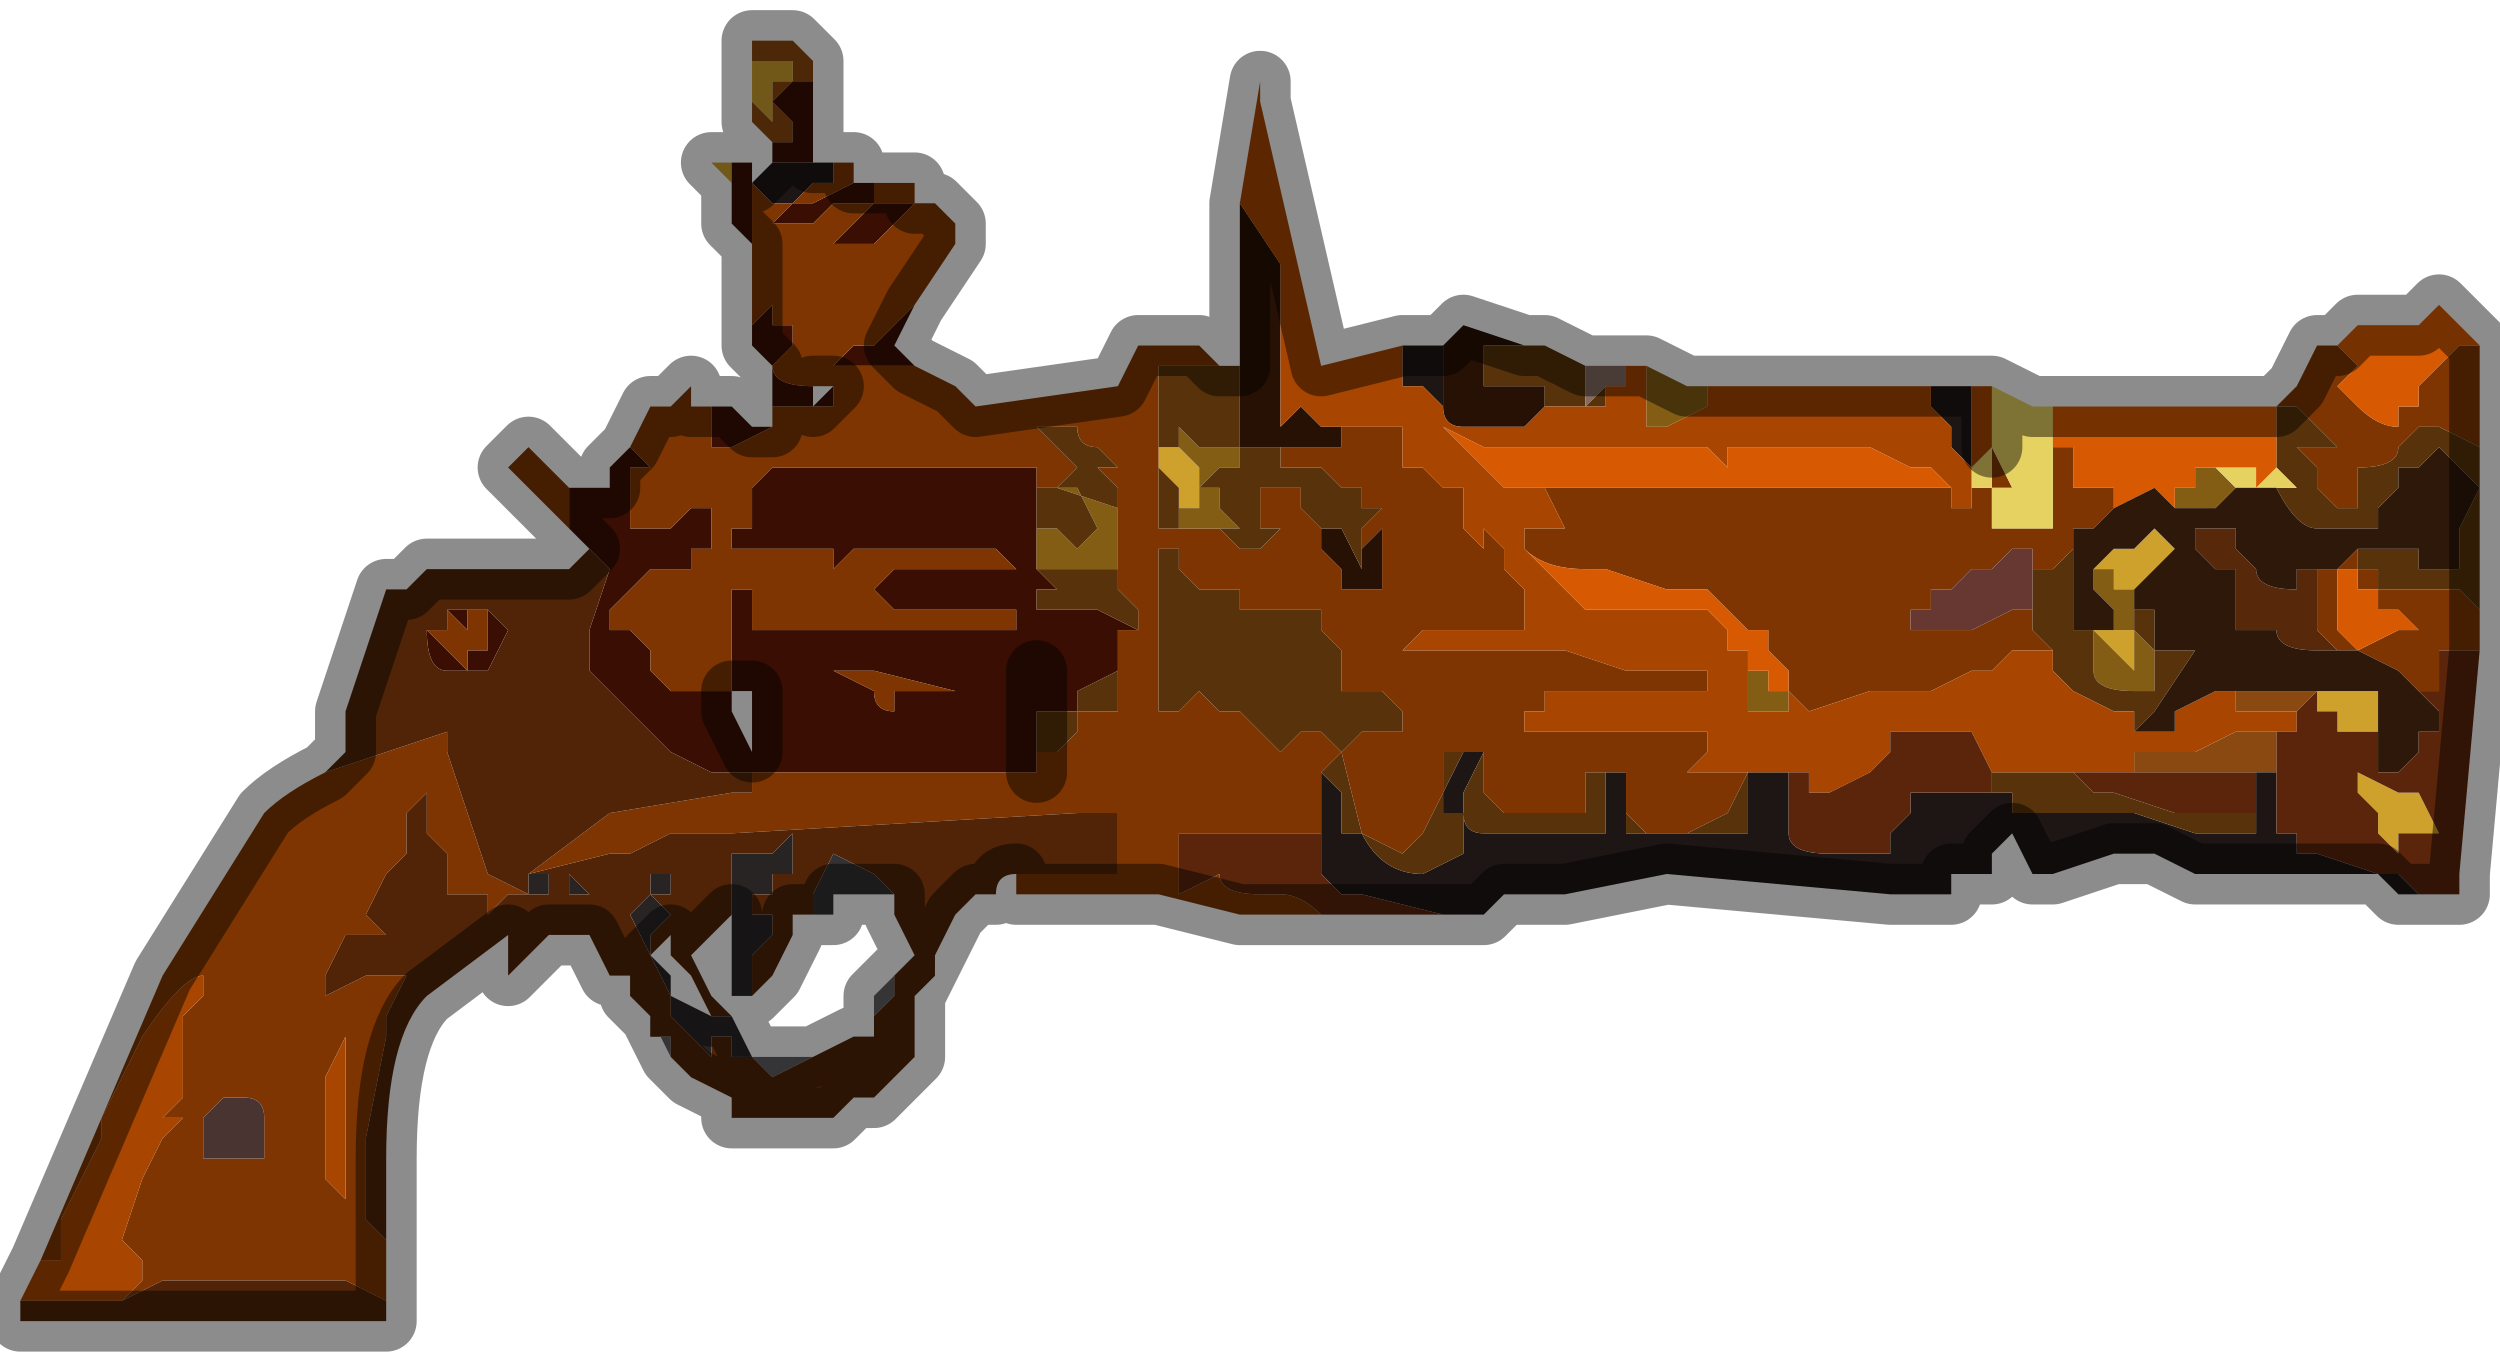 <?xml version="1.0" encoding="UTF-8" standalone="no"?>
<svg xmlns:xlink="http://www.w3.org/1999/xlink" height="3.35px" width="6.15px" xmlns="http://www.w3.org/2000/svg">
  <g transform="matrix(1.0, 0.0, 0.0, 1.0, 2.05, 2.1)">
    <path d="M3.2 -0.2 L3.2 -0.25 3.2 -0.25 3.25 -0.25 3.3 -0.25 3.35 -0.25 3.45 -0.3 3.5 -0.3 3.55 -0.3 3.55 -0.3 3.55 -0.25 3.55 -0.2 3.5 -0.2 3.3 -0.2 3.2 -0.2 3.2 -0.2 M3.6 -0.35 L3.6 -0.35 3.5 -0.35 3.45 -0.35 3.45 -0.4 3.45 -0.4 3.55 -0.4 3.6 -0.4 3.6 -0.4 3.65 -0.4 3.6 -0.35 3.6 -0.35 M3.5 -0.2 L3.5 -0.2 M-0.2 -1.95 L-0.2 -2.0 -0.15 -2.0 -0.15 -1.95 -0.15 -2.0 -0.1 -2.0 -0.1 -2.0 -0.05 -1.95 -0.05 -1.9 -0.1 -1.9 -0.1 -1.9 -0.15 -1.85 -0.15 -1.85 -0.1 -1.8 -0.1 -1.8 -0.1 -1.75 -0.15 -1.75 -0.15 -1.75 -0.15 -1.7 -0.15 -1.75 -0.2 -1.8 -0.2 -1.8 -0.2 -1.85 -0.2 -1.85 -0.15 -1.8 -0.15 -1.85 -0.15 -1.95 -0.2 -1.95 M-0.1 -1.9 L-0.1 -1.95 -0.15 -1.95 -0.15 -1.9 -0.1 -1.9" fill="#8a4911" fill-rule="evenodd" stroke="none"/>
    <path d="M0.85 -0.85 L0.85 -0.9 0.85 -0.9 0.8 -0.95 0.8 -0.95 0.8 -1.0 0.85 -1.0 0.85 -1.0 0.9 -0.95 0.9 -0.85 0.85 -0.85 M3.2 -0.65 L3.2 -0.65 3.15 -0.65 3.15 -0.7 3.1 -0.7 3.15 -0.75 3.15 -0.75 3.2 -0.75 3.25 -0.8 3.3 -0.75 3.25 -0.7 3.25 -0.7 3.2 -0.65 3.2 -0.65 M3.1 -0.55 L3.15 -0.55 3.15 -0.55 3.2 -0.55 3.2 -0.55 3.2 -0.5 Q3.2 -0.45 3.2 -0.45 L3.15 -0.5 3.1 -0.55 M3.8 -0.3 Q3.8 -0.3 3.75 -0.3 L3.75 -0.3 3.7 -0.3 3.7 -0.35 3.65 -0.35 3.65 -0.35 3.65 -0.4 3.65 -0.4 3.7 -0.4 3.75 -0.4 3.75 -0.4 3.8 -0.4 3.8 -0.3 M3.8 -0.1 L3.75 -0.15 3.75 -0.15 3.75 -0.2 3.85 -0.15 3.9 -0.15 3.9 -0.15 3.9 -0.15 3.95 -0.05 3.9 -0.05 3.9 -0.05 3.85 -0.05 3.85 0.0 3.8 -0.05 3.8 -0.1 M-0.2 -1.95 L-0.15 -1.95 -0.15 -1.85 -0.15 -1.8 -0.2 -1.85 -0.2 -1.85 -0.2 -1.95 M-0.1 -1.9 L-0.15 -1.9 -0.15 -1.95 -0.1 -1.95 -0.1 -1.9 -0.1 -1.9 -0.1 -1.9 M-0.2 -1.85 L-0.2 -1.85 M-0.25 -1.7 L-0.25 -1.6 -0.25 -1.6 -0.25 -1.65 -0.3 -1.7 -0.25 -1.7 -0.25 -1.7 M-0.1 -0.8 L-0.1 -0.8 -0.05 -0.8 -0.1 -0.8 -0.1 -0.8" fill="#cea12d" fill-rule="evenodd" stroke="none"/>
    <path d="M-0.2 -1.7 L-0.2 -1.6 -0.2 -1.55 -0.15 -1.55 -0.1 -1.6 -0.05 -1.6 0.05 -1.65 0.1 -1.65 0.1 -1.6 0.05 -1.6 0.0 -1.6 -0.05 -1.55 -0.1 -1.55 -0.15 -1.55 -0.2 -1.55 -0.2 -1.5 -0.25 -1.55 -0.25 -1.55 -0.25 -1.6 -0.25 -1.6 -0.25 -1.7 -0.2 -1.7 M-0.2 -1.3 L-0.2 -1.3 -0.15 -1.35 -0.15 -1.4 -0.15 -1.4 -0.15 -1.3 -0.15 -1.3 -0.1 -1.3 -0.1 -1.25 -0.15 -1.2 Q-0.15 -1.15 -0.05 -1.15 L-0.05 -1.15 -0.05 -1.1 0.0 -1.15 0.0 -1.1 0.0 -1.1 -0.05 -1.1 -0.1 -1.1 -0.1 -1.1 -0.15 -1.1 -0.15 -1.1 -0.15 -1.15 -0.15 -1.2 -0.2 -1.25 -0.2 -1.3 M-0.15 -1.05 L-0.25 -1.0 -0.3 -1.0 -0.3 -1.0 -0.3 -1.1 -0.25 -1.1 -0.2 -1.05 -0.15 -1.05 M-0.5 -1.0 L-0.45 -0.95 -0.5 -0.95 -0.5 -0.9 -0.5 -0.8 -0.5 -0.8 -0.45 -0.8 -0.4 -0.8 -0.35 -0.85 -0.35 -0.85 -0.3 -0.85 -0.3 -0.8 Q-0.3 -0.8 -0.3 -0.75 L-0.35 -0.75 -0.35 -0.7 -0.4 -0.7 -0.4 -0.7 -0.45 -0.7 -0.45 -0.7 -0.5 -0.65 -0.55 -0.6 -0.55 -0.55 -0.5 -0.55 -0.45 -0.5 -0.45 -0.45 -0.4 -0.4 -0.4 -0.4 -0.35 -0.4 -0.3 -0.4 -0.25 -0.4 -0.25 -0.5 -0.25 -0.65 -0.25 -0.65 -0.2 -0.65 -0.2 -0.55 -0.15 -0.55 -0.15 -0.55 Q-0.15 -0.55 -0.05 -0.55 L0.3 -0.55 0.35 -0.55 0.4 -0.55 0.45 -0.55 0.45 -0.6 0.4 -0.6 0.2 -0.6 0.15 -0.6 0.1 -0.65 0.15 -0.7 0.25 -0.7 0.4 -0.7 0.45 -0.7 0.4 -0.75 0.4 -0.75 0.15 -0.75 0.1 -0.75 0.05 -0.75 0.0 -0.7 0.0 -0.7 0.0 -0.75 -0.05 -0.75 -0.15 -0.75 -0.2 -0.75 -0.2 -0.75 -0.25 -0.75 -0.25 -0.7 -0.25 -0.8 -0.2 -0.8 -0.2 -0.9 -0.15 -0.95 0.5 -0.95 0.5 -0.9 0.5 -0.8 0.5 -0.7 0.5 -0.7 0.55 -0.65 0.55 -0.65 0.5 -0.65 0.5 -0.6 0.55 -0.6 0.55 -0.6 0.6 -0.6 0.65 -0.6 0.75 -0.55 0.7 -0.55 0.7 -0.45 0.6 -0.4 0.6 -0.35 0.5 -0.35 0.5 -0.45 0.5 -0.2 0.5 -0.2 -0.2 -0.2 -0.2 -0.25 -0.2 -0.2 -0.25 -0.2 -0.3 -0.2 -0.4 -0.25 -0.45 -0.3 -0.5 -0.35 -0.5 -0.35 -0.6 -0.45 -0.6 -0.55 -0.55 -0.7 -0.6 -0.75 -0.6 -0.75 -0.65 -0.8 -0.65 -0.85 -0.65 -0.9 Q-0.6 -0.9 -0.55 -0.9 L-0.55 -0.9 -0.55 -0.95 -0.5 -1.0 M0.1 -1.6 L0.15 -1.6 0.2 -1.6 0.2 -1.6 0.15 -1.55 0.15 -1.55 0.1 -1.5 0.05 -1.5 0.05 -1.5 0.0 -1.5 0.0 -1.5 0.05 -1.55 0.05 -1.55 0.1 -1.6 M0.2 -1.2 L0.2 -1.2 0.15 -1.2 0.15 -1.2 0.1 -1.2 0.1 -1.2 0.05 -1.2 0.0 -1.2 0.05 -1.25 0.05 -1.25 0.1 -1.25 0.1 -1.25 0.15 -1.3 0.2 -1.35 0.2 -1.35 0.15 -1.25 0.2 -1.2 M0.25 -0.4 L0.3 -0.4 0.1 -0.45 0.0 -0.45 0.1 -0.4 0.1 -0.4 Q0.1 -0.35 0.15 -0.35 L0.15 -0.4 0.2 -0.4 0.25 -0.4 M-0.15 -1.7 L-0.15 -1.75 -0.15 -1.75 -0.1 -1.75 -0.1 -1.8 -0.1 -1.8 -0.15 -1.85 -0.15 -1.85 -0.1 -1.9 -0.1 -1.9 -0.05 -1.9 -0.05 -1.8 -0.05 -1.8 -0.05 -1.75 -0.05 -1.7 -0.05 -1.7 -0.1 -1.7 -0.15 -1.7 -0.15 -1.7 -0.15 -1.7 M-0.1 -1.9 L-0.1 -1.9 -0.1 -1.9 M-0.1 -0.8 L-0.1 -0.8 -0.05 -0.8 -0.1 -0.8 -0.1 -0.8 M-0.9 -0.6 L-0.9 -0.55 -0.9 -0.5 -0.85 -0.5 -0.85 -0.6 -0.8 -0.55 -0.85 -0.45 Q-0.9 -0.45 -0.9 -0.45 L-0.95 -0.45 Q-1.0 -0.45 -1.0 -0.55 L-1.0 -0.55 -0.9 -0.45 -0.9 -0.45 -0.9 -0.55 -0.95 -0.6 -0.9 -0.6 -0.9 -0.6 M-0.2 -0.25 L-0.2 -0.4 -0.25 -0.4 -0.25 -0.35 -0.2 -0.25" fill="#3a0e03" fill-rule="evenodd" stroke="none"/>
    <path d="M2.25 -0.2 L2.35 -0.2 2.35 -0.15 2.35 -0.05 Q2.35 0.0 2.45 0.0 L2.6 0.0 2.6 -0.05 2.65 -0.1 2.65 -0.15 2.8 -0.15 2.8 -0.15 2.85 -0.15 2.85 -0.2 2.9 -0.2 2.85 -0.2 2.85 -0.15 2.9 -0.15 2.9 -0.1 3.0 -0.1 3.2 -0.1 3.35 -0.05 3.45 -0.05 3.5 -0.05 3.5 -0.15 3.5 -0.2 3.55 -0.2 3.55 -0.15 3.55 -0.05 3.6 -0.05 3.6 0.0 3.65 0.0 3.8 0.05 3.85 0.05 3.9 0.1 3.85 0.1 3.8 0.05 3.75 0.05 3.65 0.05 3.6 0.05 3.55 0.05 3.5 0.05 3.35 0.05 3.25 0.0 3.15 0.0 3.0 0.05 2.95 0.05 2.9 -0.05 2.85 0.0 2.85 0.0 2.85 0.05 2.75 0.05 2.75 0.1 2.7 0.1 2.6 0.1 2.05 0.05 1.8 0.1 1.7 0.1 1.65 0.1 1.6 0.15 1.55 0.15 1.5 0.15 1.3 0.1 1.25 0.1 1.2 0.05 1.2 -0.05 1.2 -0.2 1.2 -0.2 1.2 -0.2 1.25 -0.15 1.25 -0.05 1.3 -0.05 Q1.35 0.05 1.45 0.05 L1.55 0.0 1.55 -0.1 1.5 -0.1 1.5 -0.15 1.55 -0.25 1.6 -0.25 1.55 -0.15 1.55 -0.1 Q1.55 -0.05 1.6 -0.05 L1.6 -0.05 1.75 -0.05 1.85 -0.05 1.9 -0.05 1.9 -0.15 1.9 -0.2 1.95 -0.2 1.95 -0.05 1.95 -0.05 2.15 -0.05 2.25 -0.05 2.25 -0.2 M2.8 -1.15 L2.8 -1.05 2.8 -1.0 2.8 -0.95 2.75 -1.0 2.75 -1.05 2.75 -1.05 2.7 -1.1 2.7 -1.1 2.7 -1.15 2.8 -1.15 M1.5 -1.1 L1.45 -1.15 1.4 -1.15 1.4 -1.2 1.4 -1.25 1.5 -1.25 1.5 -1.1 M0.0 -1.7 L0.0 -1.65 -0.05 -1.65 -0.05 -1.65 -0.1 -1.6 -0.15 -1.6 -0.15 -1.6 -0.2 -1.65 -0.2 -1.65 -0.15 -1.7 -0.15 -1.7 -0.1 -1.7 -0.05 -1.7 -0.05 -1.7 0.0 -1.7 0.0 -1.7 M3.45 -0.9 L3.45 -0.9 3.4 -0.95 3.45 -0.9 3.45 -0.9" fill="#1e1614" fill-rule="evenodd" stroke="none"/>
    <path d="M1.1 -1.0 L1.1 -1.0 1.2 -1.0 1.25 -1.0 1.25 -1.0 1.25 -1.05 1.3 -1.05 1.4 -1.05 1.4 -0.95 1.45 -0.95 1.5 -0.9 1.55 -0.9 1.55 -0.85 1.55 -0.8 1.6 -0.75 1.6 -0.75 1.6 -0.8 1.65 -0.75 1.65 -0.7 1.7 -0.65 1.7 -0.65 1.7 -0.55 Q1.65 -0.55 1.65 -0.55 L1.55 -0.55 1.45 -0.55 1.4 -0.5 1.4 -0.5 1.3 -0.5 1.4 -0.5 1.5 -0.5 1.55 -0.5 1.8 -0.5 1.95 -0.45 2.0 -0.45 2.05 -0.45 2.1 -0.45 2.1 -0.45 2.15 -0.45 2.15 -0.4 2.05 -0.4 1.95 -0.4 1.9 -0.4 1.75 -0.4 1.75 -0.35 1.75 -0.35 1.75 -0.35 1.7 -0.35 1.7 -0.35 1.7 -0.3 1.75 -0.3 1.75 -0.3 1.8 -0.3 1.85 -0.3 1.9 -0.3 2.0 -0.3 2.05 -0.3 2.15 -0.3 2.15 -0.25 2.1 -0.2 2.1 -0.2 2.25 -0.2 2.2 -0.1 2.1 -0.05 2.0 -0.05 1.95 -0.1 1.95 -0.15 1.95 -0.2 1.9 -0.2 1.85 -0.2 1.85 -0.1 1.8 -0.1 1.75 -0.1 1.65 -0.1 1.6 -0.15 1.6 -0.2 1.6 -0.25 1.55 -0.25 1.5 -0.25 1.5 -0.15 1.45 -0.05 1.45 -0.05 1.4 0.0 Q1.4 0.0 1.3 -0.05 L1.3 -0.05 1.25 -0.25 1.25 -0.25 1.2 -0.2 1.2 -0.2 1.2 -0.05 0.85 -0.05 0.85 0.1 0.95 0.05 Q0.95 0.1 1.05 0.1 L1.1 0.1 Q1.15 0.1 1.2 0.15 L1.0 0.15 0.8 0.1 0.75 0.1 0.55 0.1 0.45 0.1 0.45 0.05 0.5 0.05 0.55 0.05 0.6 0.05 0.65 0.05 0.7 0.05 0.7 -0.1 0.65 -0.1 0.6 -0.1 -0.25 -0.05 -0.35 -0.05 -0.35 -0.05 -0.4 -0.05 -0.5 0.0 -0.5 0.0 -0.55 0.0 -0.75 0.05 -0.55 -0.1 -0.25 -0.15 -0.2 -0.15 -0.2 -0.2 0.5 -0.2 0.5 -0.2 0.5 -0.25 0.55 -0.25 0.6 -0.3 0.6 -0.3 0.6 -0.35 0.65 -0.35 0.65 -0.35 0.7 -0.35 0.7 -0.55 0.75 -0.55 0.75 -0.6 0.7 -0.65 0.7 -0.85 0.7 -0.9 0.7 -0.9 0.65 -0.95 0.7 -0.95 0.65 -1.0 0.65 -1.0 Q0.6 -1.0 0.6 -1.05 L0.55 -1.05 0.55 -1.05 0.55 -1.05 0.5 -1.05 0.5 -1.05 0.55 -1.0 0.6 -0.95 0.55 -0.9 0.5 -0.9 0.5 -0.95 -0.15 -0.95 -0.2 -0.9 -0.2 -0.8 -0.25 -0.8 -0.25 -0.7 -0.25 -0.75 -0.2 -0.75 -0.2 -0.75 -0.15 -0.75 -0.05 -0.75 0.0 -0.75 0.0 -0.7 0.0 -0.7 0.05 -0.75 0.1 -0.75 0.15 -0.75 0.4 -0.75 0.4 -0.75 0.45 -0.7 0.4 -0.7 0.25 -0.7 0.15 -0.7 0.1 -0.65 0.15 -0.6 0.2 -0.6 0.4 -0.6 0.45 -0.6 0.45 -0.55 0.4 -0.55 0.35 -0.55 0.3 -0.55 -0.05 -0.55 Q-0.15 -0.55 -0.15 -0.55 L-0.15 -0.55 -0.2 -0.55 -0.2 -0.65 -0.25 -0.65 -0.25 -0.65 -0.25 -0.5 -0.25 -0.4 -0.3 -0.4 -0.35 -0.4 -0.4 -0.4 -0.4 -0.4 -0.45 -0.45 -0.45 -0.5 -0.5 -0.55 -0.55 -0.55 -0.55 -0.6 -0.5 -0.65 -0.45 -0.7 -0.45 -0.7 -0.4 -0.7 -0.4 -0.7 -0.35 -0.7 -0.35 -0.75 -0.3 -0.75 Q-0.3 -0.8 -0.3 -0.8 L-0.3 -0.85 -0.35 -0.85 -0.35 -0.85 -0.4 -0.8 -0.45 -0.8 -0.5 -0.8 -0.5 -0.8 -0.5 -0.9 -0.5 -0.95 -0.45 -0.95 -0.5 -1.0 -0.45 -1.1 -0.4 -1.1 -0.4 -1.1 -0.35 -1.15 -0.35 -1.1 -0.3 -1.1 -0.3 -1.0 -0.3 -1.0 -0.25 -1.0 -0.15 -1.05 -0.15 -1.1 -0.1 -1.1 -0.1 -1.1 -0.05 -1.1 0.0 -1.1 0.0 -1.1 0.0 -1.15 -0.05 -1.15 -0.05 -1.15 Q-0.15 -1.15 -0.15 -1.2 L-0.1 -1.25 -0.1 -1.3 -0.15 -1.3 -0.15 -1.3 -0.15 -1.4 -0.15 -1.4 -0.15 -1.35 -0.2 -1.3 -0.2 -1.3 -0.2 -1.3 -0.2 -1.45 -0.2 -1.5 -0.2 -1.55 -0.15 -1.55 -0.1 -1.55 -0.05 -1.55 0.0 -1.6 0.05 -1.6 0.1 -1.6 0.1 -1.65 0.05 -1.65 -0.05 -1.6 -0.1 -1.6 -0.15 -1.55 -0.2 -1.55 -0.2 -1.6 -0.2 -1.7 -0.2 -1.65 -0.2 -1.65 -0.15 -1.6 -0.15 -1.6 -0.1 -1.6 -0.05 -1.65 -0.05 -1.65 0.0 -1.65 0.0 -1.7 0.0 -1.7 0.05 -1.7 Q0.05 -1.65 0.05 -1.65 L0.1 -1.65 0.15 -1.65 0.2 -1.65 0.2 -1.65 0.2 -1.6 0.25 -1.6 0.25 -1.6 0.3 -1.55 0.3 -1.55 0.3 -1.5 0.2 -1.35 0.2 -1.35 0.15 -1.3 0.1 -1.25 0.1 -1.25 0.05 -1.25 0.05 -1.25 0.0 -1.2 0.05 -1.2 0.1 -1.2 0.1 -1.2 0.15 -1.2 0.15 -1.2 0.2 -1.2 0.2 -1.2 0.2 -1.2 0.3 -1.15 0.35 -1.1 0.7 -1.15 0.75 -1.25 0.8 -1.25 0.85 -1.25 0.9 -1.25 0.95 -1.2 0.8 -1.2 0.8 -0.95 0.8 -0.95 0.8 -0.9 0.8 -0.35 0.8 -0.35 0.85 -0.35 0.9 -0.4 0.9 -0.4 0.95 -0.35 0.95 -0.35 1.0 -0.35 1.05 -0.3 1.1 -0.25 1.15 -0.3 1.2 -0.3 1.2 -0.3 1.25 -0.25 1.3 -0.3 1.35 -0.3 1.35 -0.3 1.4 -0.3 1.4 -0.35 1.4 -0.35 1.35 -0.4 1.3 -0.4 1.3 -0.4 1.25 -0.4 1.25 -0.5 1.2 -0.55 1.2 -0.6 1.1 -0.6 1.1 -0.6 1.05 -0.6 1.0 -0.6 1.0 -0.65 0.95 -0.65 0.9 -0.65 0.85 -0.7 0.85 -0.75 0.8 -0.75 0.8 -0.8 0.85 -0.8 0.85 -0.8 0.95 -0.8 1.0 -0.75 1.05 -0.75 1.1 -0.8 1.05 -0.8 1.05 -0.85 1.05 -0.9 1.1 -0.9 1.15 -0.9 1.15 -0.85 1.2 -0.8 1.2 -0.75 1.25 -0.7 1.25 -0.65 1.3 -0.65 1.3 -0.65 1.35 -0.65 1.4 -0.65 1.4 -0.65 1.4 -0.65 1.35 -0.65 1.35 -0.8 1.3 -0.75 1.3 -0.75 1.3 -0.8 1.35 -0.85 1.35 -0.85 1.3 -0.85 1.3 -0.9 1.25 -0.9 1.2 -0.95 1.1 -0.95 1.1 -1.0 M3.0 -0.5 L2.95 -0.5 2.95 -0.5 2.9 -0.5 2.9 -0.5 2.85 -0.45 2.8 -0.45 2.7 -0.4 2.7 -0.4 2.6 -0.4 2.55 -0.4 2.4 -0.35 2.35 -0.4 2.35 -0.45 2.3 -0.5 2.3 -0.55 2.25 -0.55 2.25 -0.55 2.2 -0.6 2.2 -0.6 2.15 -0.65 2.1 -0.65 2.1 -0.65 2.05 -0.65 1.9 -0.7 1.85 -0.7 Q1.75 -0.7 1.7 -0.75 L1.7 -0.8 1.7 -0.8 1.8 -0.8 1.85 -0.8 1.85 -0.8 Q1.85 -0.8 1.8 -0.8 L1.75 -0.9 2.75 -0.9 2.75 -0.85 2.8 -0.85 2.8 -0.9 2.85 -0.9 2.85 -0.9 2.85 -1.0 2.9 -0.9 2.9 -0.9 2.85 -0.9 2.85 -0.8 3.0 -0.8 3.0 -0.85 3.0 -0.9 3.0 -1.0 3.0 -1.0 3.05 -1.0 3.05 -0.9 3.05 -0.9 3.1 -0.9 3.1 -0.9 3.15 -0.9 3.15 -0.85 3.15 -0.85 3.1 -0.8 3.05 -0.8 3.05 -0.75 3.0 -0.7 2.95 -0.7 2.95 -0.75 2.95 -0.75 2.9 -0.75 2.85 -0.7 2.8 -0.7 2.75 -0.7 2.8 -0.7 2.75 -0.65 2.75 -0.65 2.7 -0.65 2.7 -0.6 2.65 -0.6 2.65 -0.6 2.6 -0.6 2.65 -0.6 2.65 -0.55 2.7 -0.55 2.7 -0.55 2.75 -0.55 2.8 -0.55 2.8 -0.55 2.9 -0.6 2.9 -0.6 2.95 -0.6 2.95 -0.6 2.95 -0.55 3.0 -0.5 M0.6 -0.3 L0.6 -0.3 M-0.2 -0.25 L-0.2 -0.2 -0.2 -0.25 -0.2 -0.25 M0.1 -1.6 L0.05 -1.55 0.05 -1.55 0.0 -1.5 0.0 -1.5 0.05 -1.5 0.05 -1.5 0.1 -1.5 0.15 -1.55 0.15 -1.55 0.2 -1.6 0.2 -1.6 0.15 -1.6 0.1 -1.6 M0.7 -1.15 L0.7 -1.15 0.7 -1.05 0.7 -1.0 0.7 -1.0 0.7 -0.95 0.7 -1.15 M0.25 -0.4 L0.2 -0.4 0.15 -0.4 0.15 -0.35 Q0.1 -0.35 0.1 -0.4 L0.1 -0.4 0.0 -0.45 0.1 -0.45 0.3 -0.4 0.25 -0.4 M3.65 -1.25 Q3.7 -1.25 3.7 -1.25 L3.75 -1.2 3.7 -1.15 3.75 -1.1 Q3.8 -1.05 3.85 -1.05 L3.85 -1.1 3.9 -1.1 3.9 -1.15 3.95 -1.2 Q4.0 -1.25 4.0 -1.25 L4.05 -1.25 4.05 -1.0 3.95 -1.05 3.9 -1.05 3.85 -1.0 Q3.85 -0.95 3.75 -0.95 L3.75 -0.9 3.75 -0.85 3.7 -0.85 3.65 -0.9 3.65 -0.95 3.6 -1.0 3.65 -1.0 3.65 -1.0 3.7 -1.0 3.65 -1.05 3.65 -1.05 3.6 -1.1 3.6 -1.1 3.55 -1.1 3.6 -1.15 3.6 -1.15 3.65 -1.25 M2.85 -1.0 L2.85 -1.0 M2.8 -0.8 L2.4 -0.8 2.6 -0.8 2.65 -0.8 2.8 -0.8 M3.75 -0.75 L3.75 -0.7 3.8 -0.7 3.8 -0.65 3.85 -0.65 3.85 -0.65 3.9 -0.65 3.9 -0.65 3.95 -0.65 4.0 -0.65 4.05 -0.6 4.05 -0.5 3.95 -0.5 3.95 -0.4 3.9 -0.4 3.9 -0.4 3.85 -0.45 3.75 -0.5 3.7 -0.5 3.7 -0.5 3.65 -0.55 3.65 -0.7 Q3.65 -0.7 3.7 -0.7 L3.7 -0.7 3.75 -0.75 M3.7 -0.7 L3.7 -0.7 3.7 -0.6 3.7 -0.55 3.75 -0.5 3.85 -0.55 3.85 -0.55 3.9 -0.55 3.85 -0.6 3.85 -0.6 3.8 -0.6 3.8 -0.65 3.75 -0.65 3.75 -0.7 3.7 -0.7 M-1.25 -0.2 L-0.95 -0.3 -0.95 -0.25 -0.85 0.05 -0.75 0.1 -0.8 0.1 -0.85 0.15 -0.85 0.1 -0.95 0.1 -0.95 0.05 -0.95 0.0 -1.0 -0.05 -1.0 -0.15 -1.05 -0.1 -1.05 0.0 -1.1 0.05 -1.15 0.15 -1.1 0.2 -1.15 0.2 -1.2 0.2 -1.2 0.2 -1.25 0.3 -1.25 0.35 -1.15 0.3 -1.1 0.3 -1.05 0.3 -1.1 0.4 -1.1 0.45 -1.15 0.7 -1.15 0.9 -1.1 0.95 -1.1 1.1 -1.2 1.05 -1.25 1.05 -1.3 1.05 -1.35 1.05 -1.4 1.05 -1.55 1.05 -1.65 1.05 -1.75 1.1 -1.7 1.05 -1.7 1.0 -1.75 0.95 -1.7 0.8 -1.65 0.7 -1.6 0.65 -1.65 0.65 -1.6 0.6 -1.6 0.6 -1.6 0.4 -1.55 0.35 -1.55 0.3 Q-1.6 0.3 -1.7 0.45 L-1.8 0.65 -1.8 0.7 -1.85 0.8 -1.9 0.9 Q-1.9 0.95 -1.9 1.0 L-1.95 1.0 -1.8 0.65 -1.65 0.3 -1.4 -0.1 Q-1.35 -0.15 -1.25 -0.2 M-0.65 -0.8 L-0.75 -0.9 -0.8 -0.95 -0.75 -1.0 -0.7 -0.95 -0.65 -0.9 -0.6 -0.9 -0.65 -0.9 -0.65 -0.85 -0.65 -0.8 M-0.9 -0.6 L-0.9 -0.6 -0.85 -0.6 -0.85 -0.6 -0.85 -0.5 -0.9 -0.5 -0.9 -0.55 -0.9 -0.6 M-1.0 -0.55 L-0.95 -0.55 -0.95 -0.6 -0.9 -0.55 -0.9 -0.45 -0.9 -0.45 -1.0 -0.55 M-1.25 0.55 L-1.25 0.75 -1.25 0.8 -1.2 0.85 -1.2 0.45 -1.2 0.45 -1.25 0.55 M-1.55 0.65 L-1.55 0.75 -1.45 0.75 -1.4 0.75 -1.4 0.65 Q-1.4 0.6 -1.45 0.6 L-1.5 0.6 -1.55 0.65 -1.55 0.65" fill="#7e3501" fill-rule="evenodd" stroke="none"/>
    <path d="M2.35 -0.4 L2.35 -0.35 Q2.3 -0.35 2.3 -0.35 L2.25 -0.35 2.25 -0.4 2.25 -0.4 2.25 -0.45 2.25 -0.45 2.3 -0.45 2.3 -0.4 2.35 -0.4 2.35 -0.4 M2.15 -1.15 L2.15 -1.1 2.05 -1.05 2.0 -1.05 2.0 -1.15 2.0 -1.2 2.1 -1.15 2.15 -1.15 M0.8 -0.95 L0.8 -1.0 0.8 -1.0 0.8 -1.0 0.85 -1.0 0.85 -1.05 0.85 -1.05 0.9 -1.0 0.95 -1.0 0.95 -1.0 1.0 -1.0 1.0 -0.95 0.95 -0.95 0.9 -0.9 0.9 -0.9 0.95 -0.9 0.95 -0.85 1.0 -0.8 1.0 -0.8 0.95 -0.8 0.9 -0.8 0.85 -0.8 0.85 -0.85 0.9 -0.85 0.9 -0.95 0.85 -1.0 0.85 -1.0 0.8 -1.0 0.8 -0.95 M0.5 -0.8 L0.55 -0.8 0.6 -0.75 0.65 -0.8 0.65 -0.8 0.6 -0.9 0.55 -0.9 0.55 -0.9 0.7 -0.85 0.7 -0.7 0.7 -0.7 0.65 -0.7 0.55 -0.7 0.5 -0.7 0.5 -0.8 M3.3 -0.85 L3.3 -0.9 3.35 -0.9 3.35 -0.95 3.35 -0.95 3.4 -0.95 3.4 -0.95 3.45 -0.9 3.45 -0.9 3.45 -0.9 3.4 -0.85 3.35 -0.85 3.3 -0.85 3.3 -0.85 M3.1 -0.7 L3.15 -0.7 3.15 -0.65 3.2 -0.65 3.2 -0.65 3.2 -0.6 3.2 -0.6 Q3.2 -0.55 3.2 -0.55 L3.15 -0.55 3.15 -0.6 3.1 -0.65 3.1 -0.65 3.1 -0.7 M3.1 -0.55 L3.1 -0.55 3.15 -0.5 3.2 -0.45 Q3.2 -0.45 3.2 -0.5 L3.2 -0.55 3.25 -0.5 3.25 -0.45 3.25 -0.4 3.2 -0.4 Q3.1 -0.4 3.1 -0.45 L3.1 -0.55" fill="#845d14" fill-rule="evenodd" stroke="none"/>
    <path d="M1.0 -1.6 L1.1 -1.45 1.1 -1.25 1.1 -1.1 1.1 -1.05 1.15 -1.1 1.2 -1.05 1.25 -1.05 1.25 -1.05 1.25 -1.05 1.25 -1.0 1.25 -1.0 1.2 -1.0 1.1 -1.0 1.1 -1.0 1.0 -1.0 1.0 -1.35 1.0 -1.6 M1.7 -1.15 L1.7 -1.15 1.75 -1.15 1.75 -1.1 1.7 -1.05 1.7 -1.05 1.65 -1.05 1.6 -1.05 1.55 -1.05 1.55 -1.05 Q1.5 -1.05 1.5 -1.1 L1.5 -1.1 1.5 -1.25 1.55 -1.3 1.7 -1.25 1.7 -1.25 1.6 -1.25 1.6 -1.15 Q1.6 -1.15 1.65 -1.15 L1.7 -1.15 1.7 -1.15 M1.2 -0.75 L1.2 -0.8 1.25 -0.8 1.25 -0.8 1.3 -0.7 1.3 -0.75 1.3 -0.75 1.35 -0.8 1.35 -0.65 1.4 -0.65 1.4 -0.65 1.4 -0.65 1.35 -0.65 1.3 -0.65 1.3 -0.65 1.25 -0.65 1.25 -0.7 1.2 -0.75" fill="#271104" fill-rule="evenodd" stroke="none"/>
    <path d="M1.0 -1.35 L1.0 -1.0 1.1 -1.0 1.1 -0.95 1.2 -0.95 1.25 -0.9 1.3 -0.9 1.3 -0.85 1.35 -0.85 1.35 -0.85 1.3 -0.8 1.3 -0.75 1.3 -0.7 1.25 -0.8 1.25 -0.8 1.2 -0.8 1.2 -0.75 1.2 -0.8 1.15 -0.85 1.15 -0.9 1.1 -0.9 1.05 -0.9 1.05 -0.85 1.05 -0.8 1.1 -0.8 1.05 -0.75 1.0 -0.75 0.95 -0.8 0.85 -0.8 0.85 -0.8 0.8 -0.8 0.8 -0.75 0.85 -0.75 0.85 -0.7 0.9 -0.65 0.95 -0.65 1.0 -0.65 1.0 -0.6 1.05 -0.6 1.1 -0.6 1.1 -0.6 1.2 -0.6 1.2 -0.55 1.25 -0.5 1.25 -0.4 1.3 -0.4 1.3 -0.4 1.35 -0.4 1.4 -0.35 1.4 -0.35 1.4 -0.3 1.35 -0.3 1.35 -0.3 1.3 -0.3 1.25 -0.25 1.2 -0.3 1.2 -0.3 1.15 -0.3 1.1 -0.25 1.05 -0.3 1.0 -0.35 0.95 -0.35 0.95 -0.35 0.9 -0.4 0.9 -0.4 0.85 -0.35 0.8 -0.35 0.8 -0.35 0.8 -0.9 0.8 -0.95 0.8 -0.95 0.8 -1.2 0.95 -1.2 0.95 -1.2 1.0 -1.2 1.0 -1.35 M2.25 -0.2 L2.25 -0.2 2.25 -0.05 2.15 -0.05 1.95 -0.05 1.95 -0.05 1.95 -0.2 1.95 -0.15 1.95 -0.1 2.0 -0.05 2.1 -0.05 2.2 -0.1 2.25 -0.2 M2.9 -0.2 L3.05 -0.2 3.1 -0.15 3.15 -0.15 3.15 -0.15 3.3 -0.1 3.45 -0.1 3.5 -0.1 3.5 -0.1 3.5 -0.15 3.5 -0.05 3.45 -0.05 3.35 -0.05 3.2 -0.1 3.0 -0.1 2.9 -0.1 2.9 -0.15 2.85 -0.15 2.85 -0.2 2.9 -0.2 M3.2 -0.3 L3.2 -0.35 3.15 -0.35 3.05 -0.4 3.0 -0.45 3.0 -0.5 2.95 -0.55 2.95 -0.6 2.95 -0.7 3.0 -0.7 3.05 -0.75 3.05 -0.6 3.05 -0.55 3.1 -0.55 3.1 -0.45 Q3.1 -0.4 3.2 -0.4 L3.25 -0.4 3.25 -0.45 3.25 -0.5 3.2 -0.55 Q3.2 -0.55 3.2 -0.6 L3.2 -0.6 3.25 -0.6 3.25 -0.5 3.3 -0.5 3.35 -0.5 3.25 -0.35 3.25 -0.35 3.2 -0.3 M1.9 -1.15 L1.9 -1.1 1.85 -1.1 1.85 -1.1 1.8 -1.1 1.8 -1.1 1.75 -1.1 1.75 -1.15 1.7 -1.15 1.7 -1.15 1.7 -1.15 1.65 -1.15 Q1.6 -1.15 1.6 -1.15 L1.6 -1.25 1.7 -1.25 1.75 -1.25 1.85 -1.2 1.85 -1.1 1.9 -1.15 M0.5 -0.9 L0.55 -0.9 0.6 -0.95 0.55 -1.0 0.5 -1.05 0.5 -1.05 0.55 -1.05 0.55 -1.05 0.55 -1.05 0.6 -1.05 Q0.6 -1.0 0.65 -1.0 L0.65 -1.0 0.7 -0.95 0.65 -0.95 0.7 -0.9 0.7 -0.9 0.7 -0.85 0.7 -0.65 0.75 -0.6 0.75 -0.55 0.65 -0.6 0.6 -0.6 0.55 -0.6 0.55 -0.6 0.5 -0.6 0.5 -0.65 0.55 -0.65 0.55 -0.65 0.5 -0.7 0.5 -0.7 0.55 -0.7 0.65 -0.7 0.7 -0.7 0.7 -0.7 0.7 -0.85 0.55 -0.9 0.55 -0.9 0.6 -0.9 0.65 -0.8 0.65 -0.8 0.6 -0.75 0.55 -0.8 0.5 -0.8 0.5 -0.9 M0.7 -0.55 L0.7 -0.35 0.65 -0.35 0.65 -0.35 0.6 -0.35 0.6 -0.3 0.6 -0.3 0.55 -0.25 0.5 -0.25 0.5 -0.35 0.6 -0.35 0.6 -0.4 0.7 -0.45 0.7 -0.55 M1.2 -0.2 L1.25 -0.25 1.25 -0.25 1.3 -0.05 1.3 -0.05 Q1.4 0.0 1.4 0.0 L1.45 -0.05 1.45 -0.05 1.5 -0.15 1.5 -0.25 1.55 -0.25 1.5 -0.15 1.5 -0.1 1.55 -0.1 1.55 0.0 1.45 0.05 Q1.35 0.05 1.3 -0.05 L1.25 -0.05 1.25 -0.15 1.2 -0.2 1.2 -0.2 M1.6 -0.25 L1.6 -0.2 1.6 -0.15 1.65 -0.1 1.75 -0.1 1.8 -0.1 1.85 -0.1 1.85 -0.2 1.9 -0.2 1.9 -0.15 1.9 -0.05 1.85 -0.05 1.75 -0.05 1.6 -0.05 1.6 -0.05 Q1.55 -0.05 1.55 -0.1 L1.55 -0.15 1.6 -0.25 M0.85 -0.85 L0.85 -0.8 0.9 -0.8 0.95 -0.8 1.0 -0.8 1.0 -0.8 0.95 -0.85 0.95 -0.9 0.9 -0.9 0.9 -0.9 0.95 -0.95 1.0 -0.95 1.0 -1.0 0.95 -1.0 0.95 -1.0 0.9 -1.0 0.85 -1.05 0.85 -1.05 0.85 -1.0 0.8 -1.0 0.8 -1.0 0.8 -1.0 0.8 -0.95 0.8 -0.95 0.85 -0.9 0.85 -0.9 0.85 -0.85 M0.7 -1.15 L0.7 -0.95 0.7 -1.0 0.7 -1.0 0.7 -1.05 0.7 -1.15 0.7 -1.15 M0.6 -0.3 L0.6 -0.3 M1.85 -1.2 L1.85 -1.2 1.75 -1.25 1.85 -1.2 M3.55 -1.1 L3.6 -1.1 3.6 -1.1 3.65 -1.05 3.65 -1.05 3.7 -1.0 3.65 -1.0 3.65 -1.0 3.6 -1.0 3.65 -0.95 3.65 -0.9 3.7 -0.85 3.75 -0.85 3.75 -0.9 3.75 -0.95 Q3.85 -0.95 3.85 -1.0 L3.9 -1.05 3.95 -1.05 4.05 -1.0 4.05 -0.6 4.0 -0.65 3.95 -0.65 3.9 -0.65 3.9 -0.65 3.85 -0.65 3.85 -0.65 3.8 -0.65 3.8 -0.7 3.75 -0.7 3.75 -0.75 3.75 -0.75 3.85 -0.75 3.85 -0.75 3.9 -0.75 3.9 -0.7 3.9 -0.7 3.95 -0.7 4.0 -0.7 4.0 -0.8 4.05 -0.9 4.05 -0.9 4.0 -0.95 4.0 -0.95 4.0 -0.95 3.95 -1.0 3.9 -0.95 3.9 -0.95 3.85 -0.95 3.85 -0.9 3.8 -0.85 3.8 -0.8 3.75 -0.8 3.75 -0.8 3.7 -0.8 3.65 -0.8 3.65 -0.8 Q3.6 -0.8 3.55 -0.9 L3.55 -0.9 3.55 -0.9 3.6 -0.9 3.55 -0.95 3.55 -0.95 3.55 -1.1 3.55 -1.1 M3.5 -0.2 L3.5 -0.15 3.5 -0.2 3.5 -0.2 M3.15 -0.6 L3.15 -0.55 3.2 -0.55 3.2 -0.55 3.15 -0.55 3.15 -0.6" fill="#58320a" fill-rule="evenodd" stroke="none"/>
    <path d="M2.8 -0.9 L2.8 -0.95 2.85 -1.0 2.85 -1.0 2.85 -0.9 2.85 -0.9 2.8 -0.9 M2.95 -1.1 L3.0 -1.1 3.0 -0.9 3.0 -0.9 3.0 -0.85 3.0 -0.8 2.85 -0.8 2.85 -0.9 2.9 -0.9 2.9 -0.9 2.85 -1.0 2.85 -1.15 2.95 -1.1 2.95 -1.1 M3.4 -0.95 L3.4 -0.95 3.45 -0.95 3.45 -0.95 3.5 -0.95 3.5 -0.9 3.5 -0.9 3.55 -0.95 3.55 -0.95 3.55 -0.95 3.6 -0.9 3.55 -0.9 3.55 -0.9 3.55 -0.9 3.5 -0.9 3.45 -0.9 3.45 -0.9 3.45 -0.9 3.4 -0.95 3.4 -0.95 M2.8 -0.8 L2.65 -0.8 2.6 -0.8 2.4 -0.8 2.8 -0.8" fill="#e5d260" fill-rule="evenodd" stroke="none"/>
    <path d="M2.95 -0.6 L2.95 -0.6 2.9 -0.6 2.9 -0.6 2.8 -0.55 2.8 -0.55 2.75 -0.55 2.7 -0.55 2.7 -0.55 2.65 -0.55 2.65 -0.6 2.6 -0.6 2.65 -0.6 2.65 -0.6 2.7 -0.6 2.7 -0.65 2.75 -0.65 2.75 -0.65 2.8 -0.7 2.75 -0.7 2.8 -0.7 2.85 -0.7 2.9 -0.75 2.95 -0.75 2.95 -0.75 2.95 -0.7 2.95 -0.6" fill="#663831" fill-rule="evenodd" stroke="none"/>
    <path d="M1.95 -1.2 L1.95 -1.15 1.9 -1.15 1.9 -1.15 1.85 -1.1 1.85 -1.2 1.85 -1.2 1.95 -1.2 1.85 -1.2 1.95 -1.2" fill="#856c62" fill-rule="evenodd" stroke="none"/>
    <path d="M0.6 -0.3 L0.6 -0.3 0.6 -0.3" fill="#74686b" fill-rule="evenodd" stroke="none"/>
    <path d="M-0.05 0.15 L-0.05 0.1 0.0 0.0 0.1 0.05 0.15 0.1 0.1 0.1 0.05 0.1 0.0 0.1 0.0 0.15 -0.05 0.15" fill="#323133" fill-rule="evenodd" stroke="none"/>
    <path d="M0.15 0.15 L0.15 0.1 0.15 0.15 M0.15 0.3 L0.15 0.35 0.1 0.4 0.1 0.35 0.15 0.3 M0.1 0.45 L0.05 0.45 -0.05 0.5 -0.15 0.55 -0.2 0.5 -0.2 0.5 -0.2 0.5 -0.05 0.5 0.05 0.45 0.1 0.45 M0.2 0.35 L0.25 0.3 0.25 0.25 0.2 0.35 M-0.45 0.4 L-0.45 0.4 -0.45 0.45 -0.4 0.45 -0.4 0.5 -0.45 0.4" fill="#616165" fill-rule="evenodd" stroke="none"/>
    <path d="M-0.2 0.5 L-0.25 0.5 -0.25 0.45 -0.3 0.45 -0.3 0.5 -0.35 0.45 -0.4 0.4 -0.4 0.35 -0.45 0.25 -0.5 0.15 -0.5 0.15 -0.45 0.1 -0.45 0.05 -0.4 0.05 -0.4 0.1 -0.45 0.1 -0.4 0.15 -0.45 0.2 -0.45 0.25 -0.4 0.3 -0.4 0.35 -0.3 0.4 -0.25 0.4 -0.2 0.5 -0.2 0.5 M-0.25 0.15 L-0.25 0.1 -0.25 0.05 -0.25 0.0 -0.2 0.0 -0.2 0.0 -0.15 0.0 -0.1 -0.05 -0.1 0.0 -0.1 0.05 -0.15 0.05 -0.15 0.1 -0.2 0.1 -0.2 0.15 -0.15 0.15 -0.15 0.1 -0.15 0.2 -0.2 0.25 -0.2 0.3 -0.2 0.35 -0.25 0.35 -0.25 0.2 -0.25 0.15 M-0.65 0.1 L-0.65 0.1 -0.7 0.1 -0.75 0.1 -0.75 0.05 -0.7 0.05 -0.7 0.1 -0.65 0.1 -0.65 0.05 -0.6 0.1 -0.55 0.1 -0.6 0.1 -0.6 0.1 -0.65 0.1" fill="#282424" fill-rule="evenodd" stroke="none"/>
    <path d="M-0.65 -0.9 L-0.6 -0.9 -0.55 -0.9 -0.55 -0.9 Q-0.6 -0.9 -0.65 -0.9" fill="#675f61" fill-rule="evenodd" stroke="none"/>
    <path d="M-1.55 0.65 L-1.55 0.65 -1.5 0.6 -1.45 0.6 Q-1.4 0.6 -1.4 0.65 L-1.4 0.75 -1.45 0.75 -1.55 0.75 -1.55 0.65" fill="#493432" fill-rule="evenodd" stroke="none"/>
    <path d="M1.25 -1.05 L1.25 -1.05 1.25 -1.05 1.2 -1.05 1.15 -1.1 1.1 -1.05 1.1 -1.1 1.1 -1.25 1.1 -1.45 1.0 -1.6 1.05 -1.9 1.05 -1.85 1.2 -1.2 1.4 -1.25 1.4 -1.2 1.4 -1.15 1.45 -1.15 1.5 -1.1 1.5 -1.1 Q1.5 -1.05 1.55 -1.05 L1.55 -1.05 1.6 -1.05 1.65 -1.05 1.7 -1.05 1.7 -1.05 1.75 -1.1 1.75 -1.15 1.7 -1.15 1.7 -1.15 1.7 -1.15 1.75 -1.15 1.75 -1.1 1.8 -1.1 1.8 -1.1 1.85 -1.1 1.85 -1.1 1.9 -1.1 1.9 -1.15 1.9 -1.15 1.95 -1.15 1.95 -1.2 2.0 -1.2 2.0 -1.15 2.0 -1.05 2.05 -1.05 2.15 -1.1 2.15 -1.15 2.7 -1.15 2.7 -1.1 2.7 -1.1 2.75 -1.05 2.75 -1.05 2.75 -1.0 2.8 -0.95 2.8 -1.0 2.8 -1.05 2.8 -1.15 2.85 -1.15 2.85 -1.0 2.85 -1.0 2.8 -0.95 2.8 -0.9 2.8 -0.85 2.75 -0.85 2.75 -0.9 2.75 -0.9 2.7 -0.95 2.7 -0.95 2.65 -0.95 2.55 -1.0 2.45 -1.0 2.4 -1.0 2.35 -1.0 2.35 -1.0 2.3 -1.0 2.25 -1.0 2.2 -1.0 2.2 -0.95 2.15 -1.0 2.1 -1.0 2.05 -1.0 2.05 -1.0 1.95 -1.0 1.9 -1.0 1.85 -1.0 1.8 -1.0 1.75 -1.0 1.7 -1.0 1.65 -1.0 1.6 -1.0 1.5 -1.05 1.5 -1.05 1.6 -0.95 1.65 -0.9 1.7 -0.9 1.75 -0.9 1.8 -0.8 Q1.85 -0.8 1.85 -0.8 L1.85 -0.8 1.8 -0.8 1.7 -0.8 1.7 -0.8 1.7 -0.75 1.75 -0.7 1.8 -0.65 1.8 -0.65 1.85 -0.6 1.95 -0.6 2.15 -0.6 2.15 -0.6 2.2 -0.55 2.2 -0.5 2.25 -0.5 2.25 -0.45 2.25 -0.4 2.25 -0.4 2.25 -0.35 2.3 -0.35 Q2.3 -0.35 2.35 -0.35 L2.35 -0.4 2.4 -0.35 2.55 -0.4 2.6 -0.4 2.7 -0.4 2.7 -0.4 2.8 -0.45 2.85 -0.45 2.9 -0.5 2.9 -0.5 2.95 -0.5 2.95 -0.5 3.0 -0.5 3.0 -0.45 3.05 -0.4 3.15 -0.35 3.2 -0.35 3.2 -0.3 3.25 -0.3 3.3 -0.3 3.3 -0.35 3.4 -0.4 3.4 -0.4 3.45 -0.4 3.45 -0.35 3.5 -0.35 3.6 -0.35 3.6 -0.35 3.6 -0.3 3.55 -0.3 3.55 -0.3 3.5 -0.3 3.45 -0.3 3.35 -0.25 3.3 -0.25 3.25 -0.25 3.2 -0.25 3.2 -0.25 3.2 -0.2 3.15 -0.2 3.15 -0.2 3.1 -0.2 3.05 -0.2 2.9 -0.2 2.85 -0.2 2.8 -0.3 2.7 -0.3 2.6 -0.3 2.6 -0.25 2.55 -0.2 2.55 -0.2 2.45 -0.15 2.4 -0.15 2.4 -0.2 2.35 -0.2 2.35 -0.2 2.25 -0.2 2.1 -0.2 2.1 -0.2 2.15 -0.25 2.15 -0.3 2.05 -0.3 2.0 -0.3 1.9 -0.3 1.85 -0.3 1.8 -0.3 1.75 -0.3 1.75 -0.3 1.7 -0.3 1.7 -0.35 1.7 -0.35 1.75 -0.35 1.75 -0.35 1.75 -0.35 1.75 -0.4 1.9 -0.4 1.95 -0.4 2.05 -0.4 2.15 -0.4 2.15 -0.45 2.1 -0.45 2.1 -0.45 2.05 -0.45 2.0 -0.45 1.95 -0.45 1.8 -0.5 1.55 -0.5 1.5 -0.5 1.4 -0.5 1.3 -0.5 1.4 -0.5 1.4 -0.5 1.45 -0.55 1.55 -0.55 1.65 -0.55 Q1.65 -0.55 1.7 -0.55 L1.7 -0.65 1.7 -0.65 1.65 -0.7 1.65 -0.75 1.6 -0.8 1.6 -0.75 1.6 -0.75 1.55 -0.8 1.55 -0.85 1.55 -0.9 1.5 -0.9 1.45 -0.95 1.4 -0.95 1.4 -1.05 1.3 -1.05 1.25 -1.05 M2.25 -0.2 L2.25 -0.2 M2.35 -0.4 L2.35 -0.4 M-1.95 1.0 L-1.9 1.0 Q-1.9 0.95 -1.9 0.9 L-1.85 0.8 -1.8 0.7 -1.8 0.65 -1.7 0.45 Q-1.6 0.3 -1.55 0.3 L-1.55 0.35 -1.6 0.4 -1.6 0.6 -1.6 0.6 -1.65 0.65 -1.6 0.65 -1.65 0.7 -1.7 0.8 -1.75 0.95 -1.7 1.0 -1.7 1.05 -1.75 1.1 -2.0 1.1 -1.95 1.0 M-1.25 0.55 L-1.2 0.45 -1.2 0.45 -1.2 0.85 -1.25 0.8 -1.25 0.75 -1.25 0.55" fill="#a84601" fill-rule="evenodd" stroke="none"/>
    <path d="M2.35 -0.4 L2.35 -0.4 2.35 -0.4 2.3 -0.4 2.3 -0.45 2.25 -0.45 2.25 -0.45 2.25 -0.5 2.2 -0.5 2.2 -0.55 2.15 -0.6 2.15 -0.6 1.95 -0.6 1.85 -0.6 1.8 -0.65 1.8 -0.65 1.75 -0.7 1.7 -0.75 Q1.75 -0.7 1.85 -0.7 L1.9 -0.7 2.05 -0.65 2.1 -0.65 2.1 -0.65 2.15 -0.65 2.2 -0.6 2.2 -0.6 2.25 -0.55 2.25 -0.55 2.3 -0.55 2.3 -0.5 2.35 -0.45 2.35 -0.4 M1.75 -0.9 L1.7 -0.9 1.65 -0.9 1.6 -0.95 1.5 -1.05 1.5 -1.05 1.6 -1.0 1.65 -1.0 1.7 -1.0 1.75 -1.0 1.8 -1.0 1.85 -1.0 1.9 -1.0 1.95 -1.0 2.05 -1.0 2.05 -1.0 2.1 -1.0 2.15 -1.0 2.2 -0.95 2.2 -1.0 2.25 -1.0 2.3 -1.0 2.35 -1.0 2.35 -1.0 2.4 -1.0 2.45 -1.0 2.55 -1.0 2.65 -0.95 2.7 -0.95 2.7 -0.95 2.75 -0.9 2.75 -0.9 1.75 -0.9 M4.05 -1.25 L4.0 -1.25 Q4.0 -1.25 3.95 -1.2 L3.9 -1.15 3.9 -1.1 3.85 -1.1 3.85 -1.05 Q3.8 -1.05 3.75 -1.1 L3.7 -1.15 3.75 -1.2 3.7 -1.25 Q3.7 -1.25 3.65 -1.25 L3.7 -1.25 3.75 -1.3 3.8 -1.3 3.8 -1.3 3.9 -1.3 3.95 -1.35 4.05 -1.25 4.05 -1.25 M2.95 -1.1 L2.95 -1.1 3.0 -1.1 3.55 -1.1 3.55 -0.95 3.55 -0.95 3.5 -0.9 3.5 -0.9 3.5 -0.95 3.45 -0.95 3.45 -0.95 3.4 -0.95 3.4 -0.95 3.35 -0.95 3.35 -0.95 3.35 -0.9 3.3 -0.9 3.3 -0.85 3.25 -0.9 3.15 -0.85 3.15 -0.9 3.1 -0.9 3.1 -0.9 3.05 -0.9 3.05 -0.9 3.05 -1.0 3.0 -1.0 3.0 -1.0 3.0 -0.9 3.0 -0.85 3.0 -0.9 3.0 -0.9 3.0 -1.1 2.95 -1.1 M3.7 -0.7 L3.75 -0.7 3.75 -0.65 3.8 -0.65 3.8 -0.6 3.85 -0.6 3.85 -0.6 3.9 -0.55 3.85 -0.55 3.85 -0.55 3.75 -0.5 3.7 -0.55 3.7 -0.6 3.7 -0.7 3.7 -0.7" fill="#d75901" fill-rule="evenodd" stroke="none"/>
    <path d="M3.65 -0.7 L3.65 -0.55 3.7 -0.5 3.7 -0.5 3.65 -0.5 3.65 -0.5 Q3.55 -0.5 3.55 -0.55 L3.45 -0.55 3.45 -0.55 3.45 -0.65 3.45 -0.7 3.4 -0.7 3.35 -0.75 3.35 -0.8 3.4 -0.8 3.45 -0.8 3.45 -0.75 3.5 -0.7 Q3.5 -0.65 3.6 -0.65 L3.6 -0.7 3.65 -0.7" fill="#58280a" fill-rule="evenodd" stroke="none"/>
    <path d="M3.45 -0.4 L3.4 -0.4 3.4 -0.4 3.3 -0.35 3.3 -0.3 3.25 -0.3 3.2 -0.3 3.25 -0.35 3.25 -0.35 3.35 -0.5 3.3 -0.5 3.25 -0.5 3.25 -0.6 3.2 -0.6 3.2 -0.65 3.2 -0.65 3.25 -0.7 3.25 -0.7 3.3 -0.75 3.25 -0.8 3.2 -0.75 3.15 -0.75 3.15 -0.75 3.1 -0.7 3.1 -0.65 3.1 -0.65 3.15 -0.6 3.15 -0.55 3.15 -0.55 3.1 -0.55 3.05 -0.55 3.05 -0.6 3.05 -0.75 3.05 -0.8 3.1 -0.8 3.15 -0.85 3.15 -0.85 3.25 -0.9 3.3 -0.85 3.3 -0.85 3.35 -0.85 3.4 -0.85 3.45 -0.9 3.45 -0.9 3.45 -0.9 3.5 -0.9 3.55 -0.9 3.55 -0.9 3.55 -0.9 Q3.6 -0.8 3.65 -0.8 L3.65 -0.8 3.7 -0.8 3.75 -0.8 3.75 -0.8 3.8 -0.8 3.8 -0.85 3.85 -0.9 3.85 -0.95 3.9 -0.95 3.9 -0.95 3.95 -1.0 4.0 -0.95 4.0 -0.95 4.0 -0.95 4.05 -0.9 4.05 -0.9 4.0 -0.8 4.0 -0.7 3.95 -0.7 3.9 -0.7 3.9 -0.7 3.9 -0.75 3.85 -0.75 3.85 -0.75 3.75 -0.75 3.75 -0.75 3.7 -0.7 3.7 -0.7 Q3.65 -0.7 3.65 -0.7 L3.6 -0.7 3.6 -0.65 Q3.5 -0.65 3.5 -0.7 L3.45 -0.75 3.45 -0.8 3.4 -0.8 3.35 -0.8 3.35 -0.75 3.4 -0.7 3.45 -0.7 3.45 -0.65 3.45 -0.55 3.45 -0.55 3.55 -0.55 Q3.55 -0.5 3.65 -0.5 L3.65 -0.5 3.7 -0.5 3.75 -0.5 3.85 -0.45 3.9 -0.4 3.9 -0.4 3.9 -0.4 3.95 -0.35 3.95 -0.3 3.9 -0.3 3.9 -0.25 3.9 -0.25 3.85 -0.2 Q3.85 -0.2 3.8 -0.2 L3.8 -0.2 3.8 -0.25 3.8 -0.3 3.8 -0.4 3.75 -0.4 3.75 -0.4 3.7 -0.4 3.65 -0.4 3.65 -0.4 3.6 -0.4 3.6 -0.4 3.55 -0.4 3.45 -0.4 3.45 -0.4 M3.1 -0.55 L3.1 -0.55" fill="#2e180a" fill-rule="evenodd" stroke="none"/>
    <path d="M2.35 -0.2 L2.35 -0.2 2.4 -0.2 2.4 -0.15 2.45 -0.15 2.55 -0.2 2.55 -0.2 2.6 -0.25 2.6 -0.3 2.7 -0.3 2.8 -0.3 2.85 -0.2 2.85 -0.15 2.8 -0.15 2.8 -0.15 2.65 -0.15 2.65 -0.1 2.6 -0.05 2.6 0.0 2.45 0.0 Q2.35 0.0 2.35 -0.05 L2.35 -0.15 2.35 -0.2 M3.05 -0.2 L3.1 -0.2 3.15 -0.2 3.15 -0.2 3.2 -0.2 3.2 -0.2 3.3 -0.2 3.5 -0.2 3.5 -0.15 3.5 -0.1 3.5 -0.1 3.45 -0.1 3.3 -0.1 3.15 -0.15 3.15 -0.15 3.1 -0.15 3.05 -0.2 M3.55 -0.3 L3.6 -0.3 3.6 -0.35 3.6 -0.35 3.65 -0.4 3.65 -0.35 3.65 -0.35 3.7 -0.35 3.7 -0.3 3.75 -0.3 3.75 -0.3 Q3.8 -0.3 3.8 -0.3 L3.8 -0.25 3.8 -0.2 3.8 -0.2 Q3.85 -0.2 3.85 -0.2 L3.9 -0.25 3.9 -0.25 3.9 -0.3 3.95 -0.3 3.95 -0.35 3.9 -0.4 3.9 -0.4 3.95 -0.4 3.95 -0.5 4.05 -0.5 4.0 0.05 4.0 0.1 3.95 0.1 3.9 0.1 3.85 0.05 3.8 0.05 3.65 0.0 3.6 0.0 3.6 -0.05 3.55 -0.05 3.55 -0.15 3.55 -0.2 3.55 -0.25 3.55 -0.3 M1.2 0.15 Q1.15 0.1 1.1 0.1 L1.05 0.1 Q0.95 0.1 0.95 0.05 L0.85 0.1 0.85 -0.05 1.2 -0.05 1.2 0.05 1.25 0.1 1.3 0.1 1.5 0.15 1.45 0.15 1.4 0.15 1.35 0.15 1.3 0.15 1.2 0.15 M3.8 -0.1 L3.8 -0.05 3.85 0.0 3.85 -0.05 3.9 -0.05 3.9 -0.05 3.95 -0.05 3.9 -0.15 3.9 -0.15 3.9 -0.15 3.85 -0.15 3.75 -0.2 3.75 -0.15 3.75 -0.15 3.8 -0.1" fill="#5b250b" fill-rule="evenodd" stroke="none"/>
    <path d="M-0.2 -0.2 L-0.2 -0.15 -0.25 -0.15 -0.55 -0.1 -0.75 0.05 -0.55 0.0 -0.5 0.0 -0.5 0.0 -0.4 -0.05 -0.35 -0.05 -0.35 -0.05 -0.25 -0.05 0.6 -0.1 0.65 -0.1 0.7 -0.1 0.7 0.05 0.65 0.05 0.6 0.05 0.55 0.05 0.5 0.05 0.45 0.05 Q0.4 0.05 0.4 0.1 L0.35 0.1 0.3 0.15 0.25 0.25 0.25 0.3 0.2 0.35 0.2 0.5 0.1 0.6 0.05 0.6 0.0 0.65 -0.05 0.65 -0.1 0.65 -0.15 0.65 -0.2 0.65 -0.25 0.65 -0.25 0.6 -0.35 0.55 -0.4 0.5 -0.4 0.45 -0.45 0.45 -0.45 0.4 -0.45 0.4 -0.5 0.35 -0.5 0.3 -0.55 0.3 -0.55 0.3 -0.6 0.2 -0.7 0.2 -0.8 0.3 -0.8 0.2 -1.0 0.35 Q-1.1 0.45 -1.1 0.75 L-1.1 0.95 -1.15 0.9 -1.15 0.7 -1.1 0.45 -1.1 0.4 -1.05 0.3 -1.1 0.3 -1.15 0.3 -1.25 0.35 -1.25 0.3 -1.2 0.2 -1.2 0.2 -1.15 0.2 -1.1 0.2 -1.15 0.15 -1.1 0.05 -1.05 0.0 -1.05 -0.1 -1.0 -0.15 -1.0 -0.05 -0.95 0.0 -0.95 0.05 -0.95 0.1 -0.85 0.1 -0.85 0.15 -0.8 0.1 -0.75 0.1 -0.85 0.05 -0.95 -0.25 -0.95 -0.3 -1.25 -0.2 -1.2 -0.25 -1.2 -0.35 -1.1 -0.65 -1.05 -0.65 -1.05 -0.65 -1.0 -0.7 -0.8 -0.7 -0.65 -0.7 -0.6 -0.75 -0.55 -0.7 -0.6 -0.55 -0.6 -0.45 -0.5 -0.35 -0.5 -0.35 -0.45 -0.3 -0.4 -0.25 -0.3 -0.2 -0.25 -0.2 -0.2 -0.2 M0.15 0.15 L0.15 0.1 0.1 0.05 0.0 0.0 -0.05 0.1 -0.05 0.15 -0.1 0.15 -0.1 0.2 -0.15 0.3 -0.2 0.35 -0.2 0.3 -0.2 0.25 -0.15 0.2 -0.15 0.1 -0.15 0.15 -0.2 0.15 -0.2 0.1 -0.15 0.1 -0.15 0.05 -0.1 0.05 -0.1 0.0 -0.1 -0.05 -0.15 0.0 -0.2 0.0 -0.2 0.0 -0.25 0.0 -0.25 0.05 -0.25 0.1 -0.25 0.15 -0.35 0.25 -0.3 0.35 -0.3 0.35 -0.25 0.4 -0.3 0.4 -0.35 0.3 -0.4 0.25 -0.4 0.2 -0.45 0.25 -0.45 0.2 -0.4 0.15 -0.45 0.1 -0.4 0.1 -0.4 0.05 -0.45 0.05 -0.45 0.1 -0.5 0.15 -0.5 0.15 -0.45 0.25 -0.4 0.35 -0.4 0.4 -0.35 0.45 -0.3 0.5 -0.3 0.45 -0.25 0.45 -0.25 0.5 -0.2 0.5 -0.2 0.5 -0.15 0.55 -0.05 0.5 0.05 0.45 0.1 0.45 0.1 0.4 0.15 0.35 0.15 0.3 0.2 0.25 0.15 0.15 M-1.75 1.1 L-1.65 1.05 -1.55 1.05 -1.4 1.05 -1.35 1.05 -1.3 1.05 -1.25 1.05 -1.2 1.05 -1.1 1.1 -1.1 1.15 -2.0 1.15 -2.0 1.1 -1.75 1.1 M-0.85 -0.6 L-0.85 -0.6 -0.9 -0.6 -0.9 -0.6 -0.9 -0.6 -0.95 -0.6 -0.95 -0.55 -1.0 -0.55 -1.0 -0.55 Q-1.0 -0.45 -0.95 -0.45 L-0.9 -0.45 Q-0.9 -0.45 -0.85 -0.45 L-0.8 -0.55 -0.85 -0.6 M-0.65 0.1 L-0.6 0.1 -0.6 0.1 -0.55 0.1 -0.6 0.1 -0.65 0.05 -0.65 0.1 -0.7 0.1 -0.7 0.05 -0.75 0.05 -0.75 0.1 -0.7 0.1 -0.65 0.1 -0.65 0.1" fill="#512408" fill-rule="evenodd" stroke="none"/>
    <path d="M2.85 -1.0 L2.85 -1.15 2.8 -1.15 2.7 -1.15 2.15 -1.15 2.1 -1.15 2.0 -1.2 1.95 -1.2 1.85 -1.2 1.75 -1.25 1.7 -1.25 1.7 -1.25 1.55 -1.3 1.5 -1.25 1.4 -1.25 1.2 -1.2 1.05 -1.85 1.05 -1.9 1.0 -1.6 1.0 -1.2 0.95 -1.2 0.95 -1.2 0.9 -1.25 0.85 -1.25 0.8 -1.25 0.75 -1.25 0.7 -1.15 0.35 -1.1 0.3 -1.15 0.2 -1.2 0.2 -1.2 0.15 -1.25 0.2 -1.35 0.3 -1.5 0.3 -1.55 0.3 -1.55 0.25 -1.6 0.25 -1.6 0.2 -1.6 0.2 -1.65 0.2 -1.65 0.15 -1.65 0.1 -1.65 0.05 -1.65 Q0.05 -1.65 0.05 -1.7 L0.0 -1.7 0.0 -1.7 0.0 -1.7 -0.05 -1.7 -0.05 -1.75 -0.05 -1.8 -0.05 -1.8 -0.05 -1.9 -0.05 -1.95 -0.1 -2.0 -0.1 -2.0 -0.15 -2.0 -0.15 -1.95 -0.15 -2.0 -0.2 -2.0 -0.2 -1.95 -0.2 -1.85 -0.2 -1.8 -0.2 -1.8 -0.15 -1.75 -0.15 -1.7 -0.2 -1.65 -0.2 -1.7 -0.25 -1.7 -0.25 -1.7 -0.3 -1.7 -0.25 -1.65 -0.25 -1.6 -0.25 -1.55 -0.25 -1.55 -0.2 -1.5 -0.2 -1.45 -0.2 -1.3 -0.2 -1.3 -0.2 -1.25 -0.15 -1.2 -0.15 -1.15 -0.15 -1.1 -0.15 -1.1 -0.15 -1.05 -0.2 -1.05 -0.25 -1.1 -0.3 -1.1 -0.35 -1.1 -0.35 -1.15 -0.4 -1.1 -0.4 -1.1 -0.45 -1.1 -0.5 -1.0 -0.55 -0.95 -0.55 -0.9 -0.6 -0.9 -0.65 -0.9 -0.7 -0.95 -0.75 -1.0 -0.8 -0.95 -0.75 -0.9 -0.65 -0.8 -0.6 -0.75 -0.6 -0.75 -0.65 -0.7 -0.8 -0.7 -1.0 -0.7 -1.05 -0.65 -1.05 -0.65 -1.1 -0.65 -1.2 -0.35 -1.2 -0.25 -1.25 -0.2 Q-1.35 -0.15 -1.4 -0.1 L-1.65 0.3 -1.8 0.65 -1.95 1.0 -2.0 1.1 -2.0 1.15 -1.1 1.15 -1.1 1.1 -1.1 0.95 -1.1 0.75 Q-1.1 0.45 -1.0 0.35 L-0.8 0.2 -0.8 0.3 -0.7 0.2 -0.6 0.2 -0.55 0.3 -0.55 0.3 -0.5 0.3 -0.5 0.35 -0.45 0.4 -0.4 0.5 -0.35 0.55 -0.25 0.6 -0.25 0.65 -0.2 0.65 -0.15 0.65 -0.1 0.65 -0.05 0.65 0.0 0.65 0.05 0.6 0.1 0.6 0.2 0.5 0.2 0.35 0.25 0.25 0.3 0.15 0.35 0.1 0.4 0.1 Q0.4 0.05 0.45 0.05 L0.45 0.1 0.55 0.1 0.75 0.1 0.8 0.1 1.0 0.15 1.2 0.15 1.3 0.15 1.35 0.15 1.4 0.15 1.45 0.15 1.5 0.15 1.55 0.15 1.6 0.15 1.65 0.1 1.7 0.1 1.8 0.1 2.05 0.05 2.6 0.1 2.7 0.1 2.75 0.1 2.75 0.05 2.85 0.05 2.85 0.0 2.85 0.0 2.9 -0.05 2.95 0.05 3.0 0.05 3.15 0.0 3.25 0.0 3.35 0.05 3.5 0.05 3.55 0.05 3.6 0.05 3.65 0.05 3.75 0.05 3.8 0.05 3.85 0.1 3.9 0.1 3.95 0.1 4.0 0.1 4.0 0.05 4.05 -0.5 4.05 -0.6 4.05 -1.0 4.05 -1.25 4.05 -1.25 3.95 -1.35 3.9 -1.3 3.8 -1.3 3.8 -1.3 3.75 -1.3 3.7 -1.25 3.65 -1.25 3.6 -1.15 3.6 -1.15 3.55 -1.1 3.0 -1.1 2.95 -1.1 2.95 -1.1 2.95 -1.1 2.85 -1.15 2.85 -1.0 2.85 -1.0 M-0.05 -1.15 L0.0 -1.15 -0.05 -1.1 -0.05 -1.15 M0.5 -0.25 L0.5 -0.2 0.5 -0.45 0.5 -0.35 0.5 -0.25 M-0.2 -0.25 L-0.2 -0.25 -0.2 -0.4 -0.25 -0.4 -0.25 -0.35 -0.2 -0.25 M3.55 -1.1 L3.55 -1.1 M0.15 0.1 L0.15 0.15 0.2 0.25 0.15 0.3 0.1 0.35 0.1 0.4 0.1 0.45 0.05 0.45 -0.05 0.5 -0.2 0.5 -0.2 0.5 -0.2 0.5 -0.25 0.4 -0.3 0.4 -0.4 0.35 -0.4 0.3 -0.45 0.25 -0.4 0.2 -0.4 0.25 -0.35 0.3 -0.3 0.4 -0.25 0.4 -0.3 0.35 -0.3 0.35 -0.35 0.25 -0.25 0.15 -0.25 0.2 -0.25 0.35 -0.2 0.35 -0.15 0.3 -0.1 0.2 -0.1 0.15 -0.05 0.15 0.0 0.15 0.0 0.1 0.05 0.1 0.1 0.1 0.15 0.1 M-0.15 -1.7 L-0.15 -1.7 Z" fill="none" stroke="#000000" stroke-linecap="round" stroke-linejoin="round" stroke-opacity="0.451" stroke-width="0.15"/>
  </g>
</svg>
